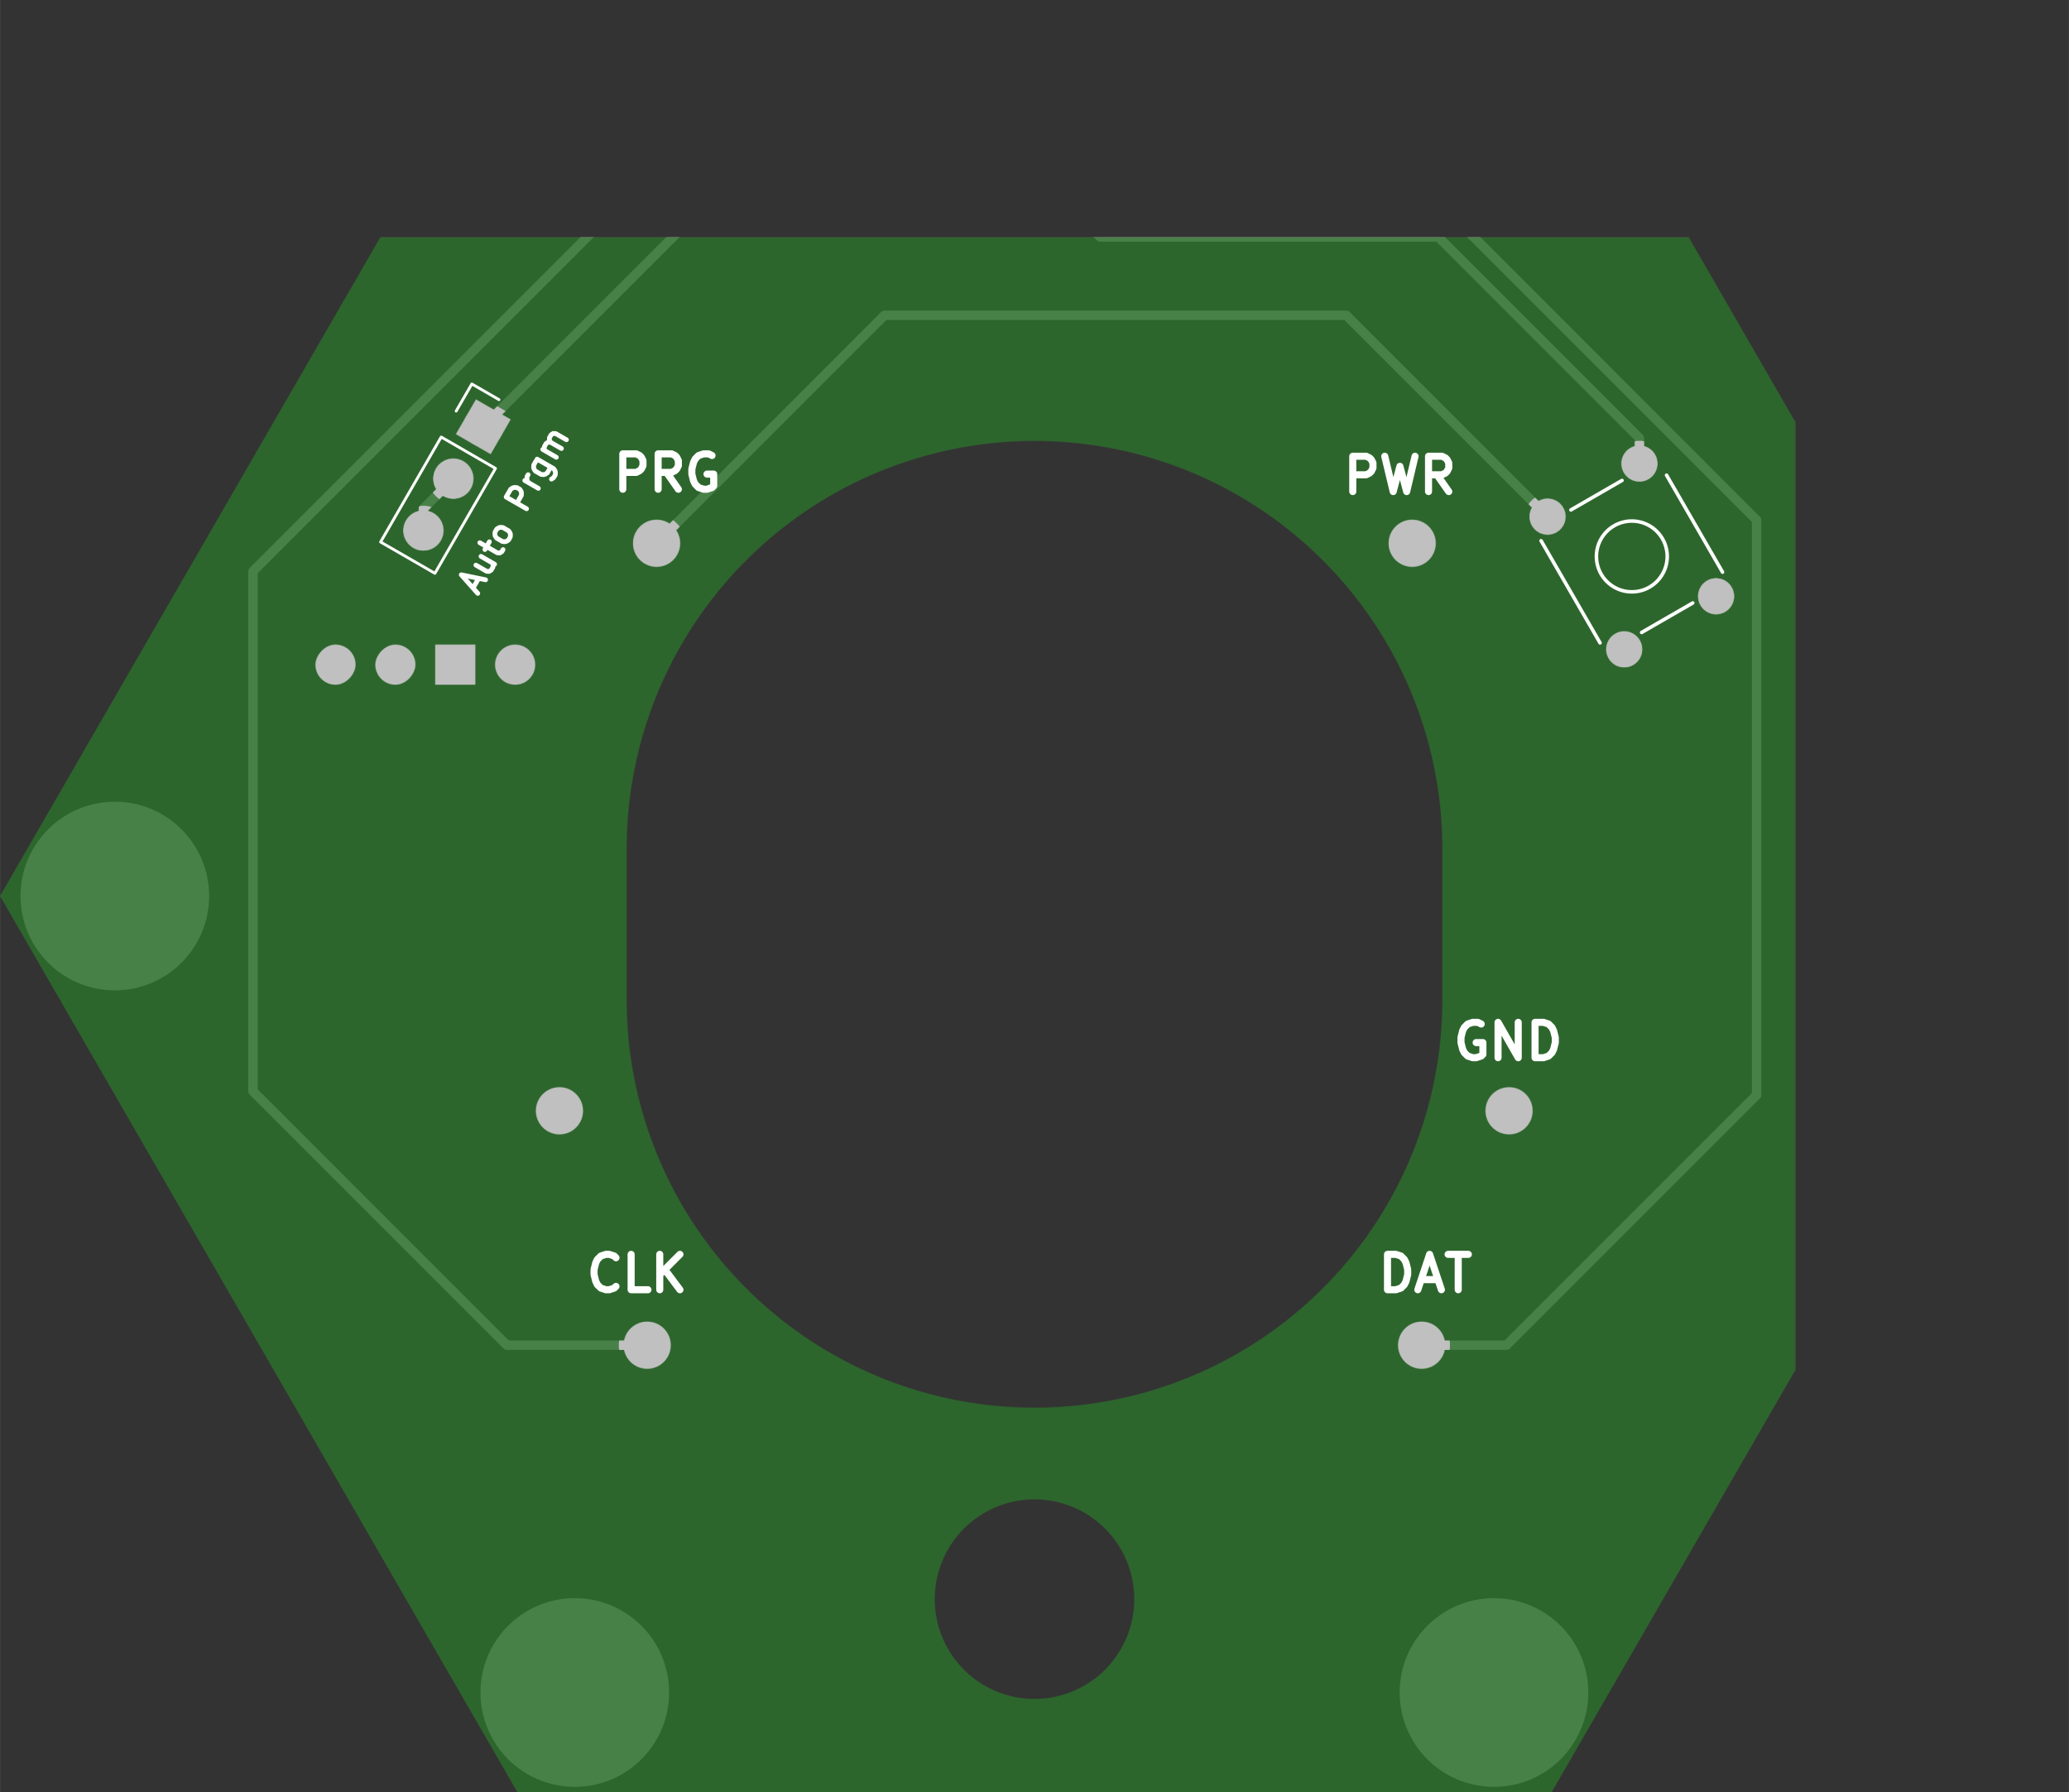 <?xml-stylesheet href="https://s3.amazonaws.com/maker.works.boards/css/blackpcb.css" type="text/css"?><svg xmlns="http://www.w3.org/2000/svg" version="1.1" xmlns:xlink="http://www.w3.org/1999/xlink" stroke-width="0" stroke-linecap="round" stroke-linejoin="round" width="3.455in" height="2.992in" id="pcb_top" viewBox="1.9 2 3455 2992.1">
<rect x="1.9" y="2" width="3455" height="2992.1" fill="#333333" stroke="none"/>
<defs>
	<style>
	.pcb_board-fr4 {color:dimgrey;}
	.pcb_board-cu {color: lightgrey;}
	.pcb_board-cf {color: silver;}
	.pcb_board-sm {color: #1A661A;opacity: 0.75;}
	.pcb_board-ss {color: white;}
	.pcb_board-sp {color: silver;}
	.pcb_board-out {color: #1A661A;}
	</style>
<circle cx="0" cy="0" r="8" id="tool-T10-pad-1000"/><circle cx="0" cy="0" r="10" id="tool-T11-pad-1001"/><circle cx="0" cy="0" r="16.5" id="tool-T12-pad-1002"/><circle cx="0" cy="0" r="19.5" id="tool-T13-pad-1003"/><circle cx="0" cy="0" r="19.5" id="tool-T14-pad-1004"/><circle cx="0" cy="0" r="63" id="tool-T15-pad-1005"/><circle cx="0" cy="0" r="157.5" id="tool-D10-pad-1031"/><circle cx="0" cy="0" r="39.35" id="tool-D11-pad-1032"/><circle cx="0" cy="0" r="33.45" id="tool-D12-pad-1033"/><rect x="-33.45" y="-33.45" width="66.9" height="66.9" id="tool-D13-pad-1034"/><rect x="-33.45" y="-33.45" width="66.9" height="66.9" rx="33.45" ry="33.45" id="tool-D14-pad-1035"/><circle cx="0" cy="0" r="30" id="tool-D15-pad-1036"/><circle cx="0" cy="0" r="15.75" id="tool-D18-pad-1039"/><circle cx="0" cy="0" r="47.25" id="tool-D14-pad-1045"/><circle cx="0" cy="0" r="41.35" id="tool-D15-pad-1046"/><rect x="-41.35" y="-41.35" width="82.7" height="82.7" id="tool-D16-pad-1047"/><rect x="-41.35" y="-41.35" width="82.7" height="82.7" rx="41.35" ry="41.35" id="tool-D17-pad-1048"/><circle cx="0" cy="0" r="37.85" id="tool-D18-pad-1049"/><mask id="gerber-mask_1051" color="#000"><rect x="520.75" y="700.75" width="2384.7" height="2116.6" fill="#fff"/><use x="2360.1" y="2087" xlink:href="#tool-D14-pad-1045"/><use x="2521.9" y="1139.4" xlink:href="#tool-D14-pad-1045"/><use x="2375.9" y="748" xlink:href="#tool-D14-pad-1045"/><use x="1082.6" y="748" xlink:href="#tool-D14-pad-1045"/><use x="936.1" y="1139.4" xlink:href="#tool-D14-pad-1045"/><use x="1098.3" y="2087" xlink:href="#tool-D14-pad-1045"/><use x="862.1" y="1884.3" xlink:href="#tool-D15-pad-1046"/><use x="762.1" y="1884.3" xlink:href="#tool-D16-pad-1047"/><use x="662.1" y="1884.3" xlink:href="#tool-D17-pad-1048"/><use x="562.1" y="1884.3" xlink:href="#tool-D17-pad-1048"/><use x="2714.2" y="1909.9" xlink:href="#tool-D18-pad-1049"/><use x="2586.2" y="2131.5" xlink:href="#tool-D18-pad-1049"/><use x="2867.6" y="1998.5" xlink:href="#tool-D18-pad-1049"/><use x="2739.6" y="2220.1" xlink:href="#tool-D18-pad-1049"/><use x="2714.2" y="1909.9" xlink:href="#tool-D18-pad-1049"/><use x="2586.2" y="2131.5" xlink:href="#tool-D18-pad-1049"/><use x="2867.6" y="1998.5" xlink:href="#tool-D18-pad-1049"/><use x="2739.6" y="2220.1" xlink:href="#tool-D18-pad-1049"/><use x="808.9" y="2281.5" xlink:href="#tool-D15-pad-1046"/><path d="M 752.5 2266.4 L 793.8 2338 L 865.4 2296.6 L 824.1 2225 L 752.5 2266.4 L 752.5 2266.4 Z"/><use x="758.9" y="2194.9" xlink:href="#tool-D15-pad-1046"/><path stroke-width="82.7" fill="none" d="M 758.9 2194.9 L 758.9 2194.9"/><use x="708.9" y="2108.3" xlink:href="#tool-D15-pad-1046"/><path stroke-width="82.7" fill="none" d="M 708.9 2108.3 L 708.9 2108.3"/><use x="1929.4" y="2762.6" xlink:href="#tool-D16-pad-1047"/><use x="1929.4" y="2662.6" xlink:href="#tool-D17-pad-1048"/><use x="1829.4" y="2762.6" xlink:href="#tool-D17-pad-1048"/><use x="1829.4" y="2662.6" xlink:href="#tool-D17-pad-1048"/><use x="1729.4" y="2762.6" xlink:href="#tool-D17-pad-1048"/><use x="1729.4" y="2662.6" xlink:href="#tool-D17-pad-1048"/><use x="1629.4" y="2762.6" xlink:href="#tool-D17-pad-1048"/><use x="1629.4" y="2662.6" xlink:href="#tool-D17-pad-1048"/><use x="1529.4" y="2762.6" xlink:href="#tool-D17-pad-1048"/><use x="1529.4" y="2662.6" xlink:href="#tool-D17-pad-1048"/></mask><g id="pcb_top-cu" fill="currentColor" stroke="currentColor"><use x="193.6" y="1498" xlink:href="#tool-D10-pad-1031"/><use x="961.3" y="2827.6" xlink:href="#tool-D10-pad-1031"/><use x="2496.7" y="2828" xlink:href="#tool-D10-pad-1031"/><use x="3264.8" y="1498.4" xlink:href="#tool-D10-pad-1031"/><use x="2496.7" y="168.1" xlink:href="#tool-D10-pad-1031"/><use x="961.7" y="168.1" xlink:href="#tool-D10-pad-1031"/><use x="2360.1" y="2087" xlink:href="#tool-D11-pad-1032"/><use x="2521.9" y="1139.4" xlink:href="#tool-D11-pad-1032"/><use x="2375.9" y="748" xlink:href="#tool-D11-pad-1032"/><use x="1082.6" y="748" xlink:href="#tool-D11-pad-1032"/><use x="936.1" y="1139.4" xlink:href="#tool-D11-pad-1032"/><use x="1098.3" y="2087" xlink:href="#tool-D11-pad-1032"/><use x="862.1" y="1884.3" xlink:href="#tool-D12-pad-1033"/><use x="762.1" y="1884.3" xlink:href="#tool-D13-pad-1034"/><use x="662.1" y="1884.3" xlink:href="#tool-D14-pad-1035"/><use x="562.1" y="1884.3" xlink:href="#tool-D14-pad-1035"/><use x="2714.2" y="1909.9" xlink:href="#tool-D15-pad-1036"/><use x="2586.2" y="2131.5" xlink:href="#tool-D15-pad-1036"/><use x="2867.6" y="1998.5" xlink:href="#tool-D15-pad-1036"/><use x="2739.6" y="2220.1" xlink:href="#tool-D15-pad-1036"/><use x="2714.2" y="1909.9" xlink:href="#tool-D15-pad-1036"/><use x="2586.2" y="2131.5" xlink:href="#tool-D15-pad-1036"/><use x="2867.6" y="1998.5" xlink:href="#tool-D15-pad-1036"/><use x="2739.6" y="2220.1" xlink:href="#tool-D15-pad-1036"/><use x="808.9" y="2281.5" xlink:href="#tool-D12-pad-1033"/><path d="M 763.2 2269.2 L 796.7 2327.2 L 854.6 2293.7 L 821.2 2235.8 L 763.2 2269.2 L 763.2 2269.2 Z"/><use x="758.9" y="2194.9" xlink:href="#tool-D12-pad-1033"/><path stroke-width="66.9" fill="none" d="M 758.9 2194.9 L 758.9 2194.9"/><use x="708.9" y="2108.3" xlink:href="#tool-D12-pad-1033"/><path stroke-width="66.9" fill="none" d="M 708.9 2108.3 L 708.9 2108.3"/><use x="1929.4" y="2762.6" xlink:href="#tool-D13-pad-1034"/><use x="1929.4" y="2662.6" xlink:href="#tool-D14-pad-1035"/><use x="1829.4" y="2762.6" xlink:href="#tool-D14-pad-1035"/><use x="1829.4" y="2662.6" xlink:href="#tool-D14-pad-1035"/><use x="1729.4" y="2762.6" xlink:href="#tool-D14-pad-1035"/><use x="1729.4" y="2662.6" xlink:href="#tool-D14-pad-1035"/><use x="1629.4" y="2762.6" xlink:href="#tool-D14-pad-1035"/><use x="1629.4" y="2662.6" xlink:href="#tool-D14-pad-1035"/><use x="1529.4" y="2762.6" xlink:href="#tool-D14-pad-1035"/><use x="1529.4" y="2662.6" xlink:href="#tool-D14-pad-1035"/><use x="1531.4" y="2870.1" xlink:href="#tool-D18-pad-1039"/><path stroke-width="15.7" fill="none" d="M 808.9 2281.5 L 1236.3 2708.9 M 1236.3 2708.9 L 1242 2714.6 M 1874.8 2713.4 L 1240.8 2713.4 M 1240.8 2713.4 L 1236.3 2708.9 M 1878.6 2713.4 L 1929.4 2662.6 M 1874.8 2713.4 L 1878.6 2713.4 M 1782.1 2662.6 L 1729.4 2662.6 M 1829.4 2662.6 L 1782.1 2662.6 M 1682.1 2662.6 L 1529.4 2662.6 M 1729.4 2662.6 L 1682.1 2662.6 M 1838.9 2598.4 L 1829.4 2607.9 M 2739.6 2220.1 L 2739.6 2262.5 M 2403.7 2598.4 L 1838.9 2598.4 M 1829.4 2615.3 L 1829.4 2662.6 M 1829.4 2607.9 L 1829.4 2615.3 M 2739.6 2262.5 L 2403.7 2598.4 M 1574.7 2913.4 L 1531.4 2870.1 M 1821.9 2913.4 L 1574.7 2913.4 M 1929.4 2805.9 L 1821.9 2913.4 M 1929.4 2762.6 L 1929.4 2805.9 M 2298.5 2762.6 L 1929.4 2762.6 M 2935.3 2125.7 L 2298.5 2762.6 M 2517.6 748 L 2935.3 1165.7 M 2935.3 1165.7 L 2935.3 2125.7 M 2375.9 748 L 2517.6 748 M 1595.9 2796.1 L 1629.4 2762.6 M 1210.9 2826.8 L 1565.2 2826.8 M 1565.2 2826.8 L 1595.9 2796.1 M 424.3 2040.2 L 1210.9 2826.8 M 424.3 1172 L 424.3 2040.2 M 848.3 748 L 424.3 1172 M 1082.6 748 L 848.3 748 M 1137.7 2126.4 L 1098.3 2087 M 1479 2467.7 L 1137.7 2126.4 M 2250 2467.7 L 1479 2467.7 M 2586.2 2131.5 L 2250 2467.7 M 708.9 2144.9 L 758.9 2194.9 M 708.9 2108.3 L 708.9 2144.9"/></g><mask id="pcb_top_mech-mask" fill="#fff" stroke="#fff" fill-rule="evenodd"><path stroke-width="0" d="M 865.7 2 L 1.9 1498 L 865.7 2994.1 L 2593.2 2994.1 L 3456.9 1498 L 2593.2 2 Z M 1896 324 A 166.6 166.6 0 0 0 1562.8 324 A 166.6 166.6 0 0 0 1896 324 M 1048.3 1576.8 L 1048.3 1324.8 A 681.1 681.1 0 1 1 2410.5 1324.8 L 2410.5 1576.8 A 681.1 681.1 0 1 1 1048.3 1576.8"/><g id="pcb_top-drl" fill="#000" stroke="#000"><use x="1531.4" y="2870.1" xlink:href="#tool-T10-pad-1000"/><use x="2375.9" y="748" xlink:href="#tool-T11-pad-1001"/><use x="2521.9" y="1139.4" xlink:href="#tool-T11-pad-1001"/><use x="1098.3" y="2087" xlink:href="#tool-T11-pad-1001"/><use x="2360.1" y="2087" xlink:href="#tool-T11-pad-1001"/><use x="936.1" y="1139.4" xlink:href="#tool-T11-pad-1001"/><use x="1082.6" y="748" xlink:href="#tool-T11-pad-1001"/><use x="562.1" y="1884.3" xlink:href="#tool-T12-pad-1002"/><use x="662.1" y="1884.3" xlink:href="#tool-T12-pad-1002"/><use x="762.1" y="1884.3" xlink:href="#tool-T12-pad-1002"/><use x="862.1" y="1884.3" xlink:href="#tool-T12-pad-1002"/><use x="2586.2" y="2131.5" xlink:href="#tool-T13-pad-1003"/><use x="2714.2" y="1909.9" xlink:href="#tool-T13-pad-1003"/><use x="2739.6" y="2220.1" xlink:href="#tool-T13-pad-1003"/><use x="2867.6" y="1998.5" xlink:href="#tool-T13-pad-1003"/><use x="2586.2" y="2131.5" xlink:href="#tool-T13-pad-1003"/><use x="2714.2" y="1909.9" xlink:href="#tool-T13-pad-1003"/><use x="2739.6" y="2220.1" xlink:href="#tool-T13-pad-1003"/><use x="2867.6" y="1998.5" xlink:href="#tool-T13-pad-1003"/><use x="1529.4" y="2762.6" xlink:href="#tool-T14-pad-1004"/><use x="1529.4" y="2662.6" xlink:href="#tool-T14-pad-1004"/><use x="1629.4" y="2762.6" xlink:href="#tool-T14-pad-1004"/><use x="1629.4" y="2662.6" xlink:href="#tool-T14-pad-1004"/><use x="1729.4" y="2762.6" xlink:href="#tool-T14-pad-1004"/><use x="1729.4" y="2662.6" xlink:href="#tool-T14-pad-1004"/><use x="1829.4" y="2762.6" xlink:href="#tool-T14-pad-1004"/><use x="1829.4" y="2662.6" xlink:href="#tool-T14-pad-1004"/><use x="1929.4" y="2762.6" xlink:href="#tool-T14-pad-1004"/><use x="1929.4" y="2662.6" xlink:href="#tool-T14-pad-1004"/><use x="708.9" y="2108.3" xlink:href="#tool-T14-pad-1004"/><use x="758.9" y="2194.9" xlink:href="#tool-T14-pad-1004"/><use x="808.9" y="2281.5" xlink:href="#tool-T14-pad-1004"/><use x="2496.7" y="168.1" xlink:href="#tool-T15-pad-1005"/><use x="3264.8" y="1498.4" xlink:href="#tool-T15-pad-1005"/><use x="2496.7" y="2828" xlink:href="#tool-T15-pad-1005"/><use x="961.3" y="2827.6" xlink:href="#tool-T15-pad-1005"/><use x="193.6" y="1498" xlink:href="#tool-T15-pad-1005"/><use x="961.7" y="168.1" xlink:href="#tool-T15-pad-1005"/></g></mask></defs><g mask="url(#pcb_top_mech-mask)" transform="translate(0,2996.1) scale(1,-1)"><rect x="1.9" y="2" width="3455" height="2992.1" fill="currentColor" class="pcb_board-fr4"/><use class="pcb_board-cu" xlink:href="#pcb_top-cu"/><g><defs><g id="pcb_top-sm" fill="currentColor" stroke="currentColor"><path d="M 2389.6 793.5 L 2398.2 789.9 L 2406 784.7 L 2412.6 778.1 L 2417.7 770.4 L 2421.3 761.8 L 2423.1 752.7 L 2423.1 743.4 L 2421.3 734.3 L 2417.7 725.7 L 2412.6 717.9 L 2406 711.3 L 2398.2 706.2 L 2389.6 702.6 L 2380.5 700.8 L 2371.2 700.8 L 2362.1 702.6 L 2353.5 706.2 L 2345.7 711.3 L 2339.2 717.9 L 2334 725.7 L 2330.4 734.3 L 2328.6 743.4 L 2328.6 752.7 L 2330.4 761.8 L 2334 770.4 L 2339.2 778.1 L 2345.7 784.7 L 2353.5 789.9 L 2362.1 793.5 L 2371.2 795.3 L 2380.5 795.3 L 2389.6 793.5 L 2389.6 793.5 Z"/><path d="M 1096.3 793.5 L 1104.9 789.9 L 1112.7 784.7 L 1119.2 778.1 L 1124.4 770.4 L 1128 761.8 L 1129.8 752.7 L 1129.8 743.4 L 1128 734.3 L 1124.4 725.7 L 1119.2 717.9 L 1112.7 711.3 L 1104.9 706.2 L 1096.3 702.6 L 1087.2 700.8 L 1077.9 700.8 L 1068.8 702.6 L 1060.2 706.2 L 1052.4 711.3 L 1045.9 717.9 L 1040.7 725.7 L 1037.1 734.3 L 1035.3 743.4 L 1035.3 752.7 L 1037.1 761.8 L 1040.7 770.4 L 1045.9 778.1 L 1052.4 784.7 L 1060.2 789.9 L 1068.8 793.5 L 1077.9 795.3 L 1087.2 795.3 L 1096.3 793.5 L 1096.3 793.5 Z"/><path d="M 949.9 1184.8 L 958.5 1181.2 L 966.2 1176.1 L 972.8 1169.5 L 978 1161.7 L 981.5 1153.2 L 983.3 1144 L 983.3 1134.7 L 981.5 1125.6 L 978 1117 L 972.8 1109.3 L 966.2 1102.7 L 958.5 1097.5 L 949.9 1093.9 L 940.7 1092.1 L 931.4 1092.1 L 922.3 1093.9 L 913.7 1097.5 L 906 1102.7 L 899.4 1109.3 L 894.2 1117 L 890.7 1125.6 L 888.9 1134.7 L 888.9 1144 L 890.7 1153.2 L 894.2 1161.7 L 899.4 1169.5 L 906 1176.1 L 913.7 1181.2 L 922.3 1184.8 L 931.4 1186.6 L 940.7 1186.6 L 949.9 1184.8 L 949.9 1184.8 Z"/><path d="M 2535.7 1184.8 L 2544.3 1181.2 L 2552 1176.1 L 2558.6 1169.5 L 2563.8 1161.7 L 2567.3 1153.2 L 2569.2 1144 L 2569.2 1134.7 L 2567.3 1125.6 L 2563.8 1117 L 2558.6 1109.3 L 2552 1102.7 L 2544.3 1097.5 L 2535.7 1093.9 L 2526.6 1092.1 L 2517.3 1092.1 L 2508.1 1093.9 L 2499.5 1097.5 L 2491.8 1102.7 L 2485.2 1109.3 L 2480.1 1117 L 2476.5 1125.6 L 2474.7 1134.7 L 2474.7 1144 L 2476.5 1153.2 L 2480.1 1161.7 L 2485.2 1169.5 L 2491.8 1176.1 L 2499.5 1181.2 L 2508.1 1184.8 L 2517.3 1186.6 L 2526.6 1186.6 L 2535.7 1184.8 L 2535.7 1184.8 Z"/><path d="M 867 1925.4 L 874.1 1924 L 881.7 1920.9 L 888.4 1916.4 L 894.2 1910.6 L 898.7 1903.8 L 901.8 1896.3 L 903.4 1888.3 L 903.4 1880.2 L 901.8 1872.2 L 898.7 1864.7 L 894.2 1857.9 L 888.4 1852.1 L 881.7 1847.6 L 874.1 1844.5 L 867 1843.1 L 866.2 1842.9 L 858 1842.9 L 857.1 1843.1 L 850 1844.5 L 842.5 1847.6 L 835.7 1852.1 L 830 1857.9 L 825.4 1864.7 L 822.3 1872.2 L 820.7 1880.2 L 820.7 1888.3 L 822.3 1896.3 L 825.4 1903.8 L 830 1910.6 L 835.7 1916.4 L 842.5 1920.9 L 850 1924 L 857.1 1925.4 L 858 1925.6 L 866.2 1925.6 L 867 1925.4 L 867 1925.4 Z"/><path d="M 567.1 1925.3 L 570.2 1925 L 575.4 1923.4 L 578 1922.6 L 585.2 1918.8 L 591.5 1913.6 L 596.6 1907.3 L 600.5 1900.1 L 600.5 1900.1 L 602.8 1892.4 L 603.6 1884.3 L 602.8 1876.1 L 601.6 1872 L 600.5 1868.4 L 596.6 1861.2 L 591.5 1854.9 L 585.2 1849.7 L 578 1845.9 L 575.4 1845.1 L 570.2 1843.5 L 567.1 1843.2 L 564.1 1842.9 L 560 1842.9 L 557 1843.2 L 554 1843.5 L 548.8 1845.1 L 546.2 1845.9 L 539 1849.7 L 532.7 1854.9 L 527.5 1861.2 L 523.7 1868.4 L 522.6 1872 L 521.3 1876.1 L 520.5 1884.3 L 521.3 1892.4 L 523.7 1900.1 L 523.7 1900.1 L 527.5 1907.3 L 532.7 1913.6 L 539 1918.8 L 546.2 1922.6 L 548.8 1923.4 L 554 1925 L 557 1925.3 L 560 1925.6 L 564.1 1925.6 L 567.1 1925.3 L 567.1 1925.3 Z"/><path d="M 667.1 1925.3 L 670.2 1925 L 675.4 1923.4 L 678 1922.6 L 685.2 1918.8 L 691.5 1913.6 L 696.6 1907.3 L 700.5 1900.1 L 700.5 1900.1 L 702.8 1892.4 L 703.6 1884.3 L 702.8 1876.1 L 701.6 1872 L 700.5 1868.4 L 696.6 1861.2 L 691.5 1854.9 L 685.2 1849.7 L 678 1845.9 L 675.4 1845.1 L 670.2 1843.5 L 667.1 1843.2 L 664.1 1842.9 L 660 1842.9 L 657 1843.2 L 654 1843.5 L 648.8 1845.1 L 646.2 1845.9 L 639 1849.7 L 632.7 1854.9 L 627.5 1861.2 L 623.7 1868.4 L 622.6 1872 L 621.3 1876.1 L 620.5 1884.3 L 621.3 1892.4 L 623.7 1900.1 L 623.7 1900.1 L 627.5 1907.3 L 632.7 1913.6 L 639 1918.8 L 646.2 1922.6 L 648.8 1923.4 L 654 1925 L 657 1925.3 L 660 1925.6 L 664.1 1925.6 L 667.1 1925.3 L 667.1 1925.3 Z"/><path d="M 803.4 1842.9 L 720.7 1842.9 L 720.7 1925.6 L 803.4 1925.6 L 803.4 1842.9 L 803.4 1842.9 Z"/><path d="M 2725.2 1946.3 L 2725.2 1946.3 L 2725.2 1946.3 L 2732.1 1943.4 L 2732.1 1943.4 L 2738.3 1939.3 L 2743.6 1934 L 2743.6 1934 L 2747.7 1927.8 L 2749.3 1924 L 2750.6 1920.9 L 2752 1913.6 L 2752 1906.1 L 2750.6 1898.8 L 2750.6 1898.8 L 2747.7 1891.9 L 2747.7 1891.9 L 2743.6 1885.7 L 2738.3 1880.5 L 2737.9 1880.2 L 2732.1 1876.3 L 2726.8 1874.1 L 2725.2 1873.5 L 2717.9 1872 L 2710.4 1872 L 2703.1 1873.5 L 2701.6 1874.1 L 2696.2 1876.3 L 2690.4 1880.2 L 2690 1880.5 L 2684.7 1885.7 L 2680.6 1891.9 L 2680.6 1891.9 L 2677.7 1898.8 L 2677.7 1898.8 L 2676.3 1906.1 L 2676.3 1913.6 L 2677.7 1920.9 L 2679 1924 L 2680.6 1927.8 L 2684.7 1934 L 2684.7 1934 L 2690 1939.3 L 2696.2 1943.4 L 2696.2 1943.4 L 2703.1 1946.3 L 2703.1 1946.3 L 2703.1 1946.3 L 2710.4 1947.8 L 2717.9 1947.8 L 2725.2 1946.3 L 2725.2 1946.3 Z"/><path d="M 2878.6 2034.9 L 2878.6 2034.9 L 2878.6 2034.9 L 2885.5 2032 L 2885.5 2032 L 2891.7 2027.9 L 2897 2022.6 L 2897 2022.6 L 2901.2 2016.4 L 2903.4 2011.1 L 2904 2009.5 L 2905.5 2002.2 L 2905.5 1994.7 L 2904 1987.4 L 2904 1987.4 L 2901.2 1980.5 L 2901.2 1980.5 L 2897 1974.3 L 2891.7 1969 L 2888.6 1967 L 2885.5 1964.9 L 2880.2 1962.7 L 2878.6 1962 L 2871.3 1960.6 L 2863.9 1960.6 L 2856.5 1962 L 2855 1962.7 L 2849.7 1964.9 L 2846.6 1967 L 2843.4 1969 L 2838.2 1974.3 L 2834 1980.5 L 2834 1980.5 L 2831.2 1987.4 L 2831.2 1987.4 L 2829.7 1994.7 L 2829.7 2002.2 L 2831.2 2009.5 L 2831.8 2011.1 L 2834 2016.4 L 2838.2 2022.6 L 2838.2 2022.6 L 2843.4 2027.9 L 2849.7 2032 L 2849.7 2032 L 2856.5 2034.9 L 2856.5 2034.9 L 2856.5 2034.9 L 2863.9 2036.3 L 2871.3 2036.3 L 2878.6 2034.9 L 2878.6 2034.9 Z"/><path d="M 2373.9 2132.4 L 2382.5 2128.9 L 2390.2 2123.7 L 2396.8 2117.1 L 2402 2109.4 L 2405.5 2100.8 L 2407.4 2091.7 L 2407.4 2082.4 L 2405.5 2073.2 L 2402 2064.6 L 2396.8 2056.9 L 2390.2 2050.3 L 2382.5 2045.1 L 2373.9 2041.6 L 2364.8 2039.8 L 2355.5 2039.8 L 2346.3 2041.6 L 2337.7 2045.1 L 2330 2050.3 L 2323.4 2056.9 L 2318.2 2064.6 L 2314.7 2073.2 L 2312.9 2082.4 L 2312.9 2091.7 L 2314.7 2100.8 L 2318.2 2109.4 L 2323.4 2117.1 L 2330 2123.7 L 2337.7 2128.9 L 2346.3 2132.4 L 2355.5 2134.3 L 2364.8 2134.3 L 2373.9 2132.4 L 2373.9 2132.4 Z"/><path d="M 1112.1 2132.4 L 1120.7 2128.9 L 1128.4 2123.7 L 1135 2117.1 L 1140.2 2109.4 L 1143.7 2100.8 L 1145.5 2091.7 L 1145.5 2082.4 L 1143.7 2073.2 L 1140.2 2064.6 L 1135 2056.9 L 1128.4 2050.3 L 1120.7 2045.1 L 1112.1 2041.6 L 1103 2039.8 L 1093.6 2039.8 L 1084.5 2041.6 L 1075.9 2045.1 L 1068.2 2050.3 L 1061.6 2056.9 L 1056.4 2064.6 L 1052.9 2073.2 L 1051.1 2082.4 L 1051.1 2091.7 L 1052.9 2100.8 L 1056.4 2109.4 L 1061.6 2117.1 L 1068.2 2123.7 L 1075.9 2128.9 L 1084.5 2132.4 L 1093.6 2134.3 L 1103 2134.3 L 1112.1 2132.4 L 1112.1 2132.4 Z"/><path d="M 714 2149.3 L 717 2149 L 722.2 2147.5 L 724.8 2146.7 L 732 2142.8 L 738.3 2137.7 L 743.5 2131.4 L 747.3 2124.2 L 747.3 2124.2 L 749.7 2116.4 L 750.5 2108.3 L 749.7 2100.2 L 748.1 2095.1 L 747.3 2092.4 L 743.5 2085.2 L 738.3 2078.9 L 732 2073.8 L 724.8 2069.9 L 722.2 2069.1 L 717 2067.6 L 714 2067.3 L 711 2067 L 706.9 2067 L 703.9 2067.3 L 700.8 2067.6 L 695.6 2069.1 L 693 2069.9 L 685.9 2073.8 L 679.6 2078.9 L 674.4 2085.2 L 670.6 2092.4 L 669.7 2095.1 L 668.2 2100.2 L 667.4 2108.3 L 668.2 2116.4 L 670.6 2124.2 L 670.6 2124.2 L 674.4 2131.4 L 679.6 2137.7 L 685.9 2142.8 L 693 2146.7 L 695.6 2147.5 L 700.8 2149 L 703.9 2149.3 L 706.9 2149.6 L 711 2149.6 L 714 2149.3 L 714 2149.3 Z"/><path d="M 2597.3 2167.9 L 2597.3 2167.9 L 2597.3 2167.9 L 2604.1 2165.1 L 2604.1 2165.1 L 2610.4 2160.9 L 2615.6 2155.6 L 2617.7 2152.5 L 2619.8 2149.4 L 2619.9 2149 L 2622.6 2142.5 L 2624.1 2135.2 L 2624.1 2127.8 L 2622.6 2120.4 L 2622.6 2120.4 L 2619.8 2113.6 L 2619.8 2113.6 L 2615.6 2107.4 L 2610.4 2102.1 L 2608.4 2100.8 L 2604.1 2097.9 L 2598.8 2095.7 L 2597.3 2095.1 L 2589.9 2093.6 L 2582.5 2093.6 L 2575.2 2095.1 L 2573.6 2095.7 L 2568.3 2097.9 L 2564 2100.8 L 2562.1 2102.1 L 2556.8 2107.4 L 2552.6 2113.6 L 2552.6 2113.6 L 2549.8 2120.4 L 2549.8 2120.4 L 2548.3 2127.8 L 2548.3 2135.2 L 2549.8 2142.5 L 2552.5 2149 L 2552.6 2149.4 L 2554.7 2152.5 L 2556.8 2155.6 L 2562.1 2160.9 L 2568.3 2165.1 L 2568.3 2165.1 L 2575.2 2167.9 L 2575.2 2167.9 L 2575.2 2167.9 L 2582.5 2169.4 L 2589.9 2169.4 L 2597.3 2167.9 L 2597.3 2167.9 Z"/><path d="M 764 2235.9 L 767 2235.6 L 772.2 2234.1 L 774.8 2233.3 L 782 2229.4 L 788.3 2224.3 L 793.5 2218 L 797.3 2210.8 L 797.8 2209 L 799.7 2203 L 800.5 2194.9 L 799.7 2186.8 L 798.7 2183.7 L 797.3 2179 L 793.5 2171.8 L 788.3 2165.5 L 782 2160.4 L 774.8 2156.5 L 772.2 2155.7 L 767 2154.2 L 764 2153.9 L 761 2153.6 L 756.9 2153.6 L 753.9 2153.9 L 750.8 2154.2 L 745.6 2155.7 L 743 2156.5 L 735.9 2160.4 L 729.6 2165.5 L 724.4 2171.8 L 720.6 2179 L 719.1 2183.7 L 718.2 2186.8 L 717.4 2194.9 L 718.2 2203 L 720 2209 L 720.6 2210.8 L 724.4 2218 L 729.6 2224.3 L 735.9 2229.4 L 743 2233.3 L 745.6 2234.1 L 750.8 2235.6 L 753.9 2235.9 L 756.9 2236.2 L 761 2236.2 L 764 2235.9 L 764 2235.9 Z"/><path d="M 2750.7 2256.5 L 2750.7 2256.5 L 2750.7 2256.5 L 2757.6 2253.6 L 2757.6 2253.6 L 2763.8 2249.5 L 2769.1 2244.2 L 2769.1 2244.2 L 2773.2 2238 L 2773.9 2236.2 L 2776.1 2231.1 L 2777.5 2223.8 L 2777.5 2216.3 L 2776.1 2209 L 2776.1 2209 L 2773.2 2202.1 L 2773.2 2202.1 L 2769.1 2195.9 L 2763.8 2190.7 L 2760.7 2188.6 L 2757.6 2186.5 L 2752.2 2184.3 L 2750.7 2183.7 L 2743.4 2182.2 L 2735.9 2182.2 L 2728.6 2183.7 L 2727 2184.3 L 2721.7 2186.5 L 2718.6 2188.6 L 2715.5 2190.7 L 2710.2 2195.9 L 2706.1 2202.1 L 2706.1 2202.1 L 2703.2 2209 L 2703.2 2209 L 2701.8 2216.3 L 2701.8 2223.8 L 2703.2 2231.1 L 2705.3 2236.2 L 2706.1 2238 L 2710.2 2244.2 L 2710.2 2244.2 L 2715.5 2249.5 L 2721.7 2253.6 L 2721.7 2253.6 L 2728.6 2256.5 L 2728.6 2256.5 L 2728.6 2256.5 L 2735.9 2258 L 2743.4 2258 L 2750.7 2256.5 L 2750.7 2256.5 Z"/><path d="M 865.4 2296.6 L 824.1 2225 L 752.5 2266.4 L 793.8 2338 L 865.4 2296.6 L 865.4 2296.6 Z"/><path d="M 1734.5 2703.6 L 1737.5 2703.3 L 1742.7 2701.8 L 1745.3 2701 L 1752.5 2697.1 L 1758.8 2692 L 1763.9 2685.7 L 1767.8 2678.5 L 1767.8 2678.5 L 1770.1 2670.7 L 1770.9 2662.6 L 1770.1 2654.5 L 1768.6 2649.3 L 1767.8 2646.7 L 1763.9 2639.5 L 1758.8 2633.2 L 1752.5 2628.1 L 1745.3 2624.2 L 1742.7 2623.4 L 1737.5 2621.9 L 1734.5 2621.6 L 1731.4 2621.3 L 1727.4 2621.3 L 1724.3 2621.6 L 1721.3 2621.9 L 1716.1 2623.4 L 1713.5 2624.2 L 1706.3 2628.1 L 1700 2633.2 L 1694.9 2639.5 L 1691 2646.7 L 1690.2 2649.3 L 1688.7 2654.5 L 1687.9 2662.6 L 1688.7 2670.7 L 1691 2678.5 L 1691 2678.5 L 1694.9 2685.7 L 1700 2692 L 1706.3 2697.1 L 1713.5 2701 L 1716.1 2701.8 L 1721.3 2703.3 L 1724.3 2703.6 L 1727.4 2703.9 L 1731.4 2703.9 L 1734.5 2703.6 L 1734.5 2703.6 Z"/><path d="M 1634.5 2703.6 L 1637.5 2703.3 L 1642.7 2701.8 L 1645.3 2701 L 1652.5 2697.1 L 1658.8 2692 L 1663.9 2685.7 L 1667.8 2678.5 L 1667.8 2678.5 L 1670.1 2670.7 L 1670.9 2662.6 L 1670.1 2654.5 L 1668.6 2649.3 L 1667.8 2646.7 L 1663.9 2639.5 L 1658.8 2633.2 L 1652.5 2628.1 L 1645.3 2624.2 L 1642.7 2623.4 L 1637.5 2621.9 L 1634.5 2621.6 L 1631.4 2621.3 L 1627.4 2621.3 L 1624.3 2621.6 L 1621.3 2621.9 L 1616.1 2623.4 L 1613.5 2624.2 L 1606.3 2628.1 L 1600 2633.2 L 1594.9 2639.5 L 1591 2646.7 L 1590.2 2649.3 L 1588.7 2654.5 L 1587.9 2662.6 L 1588.7 2670.7 L 1591 2678.5 L 1591 2678.5 L 1594.9 2685.7 L 1600 2692 L 1606.3 2697.1 L 1613.5 2701 L 1616.1 2701.8 L 1621.3 2703.3 L 1624.3 2703.6 L 1627.4 2703.9 L 1631.4 2703.9 L 1634.5 2703.6 L 1634.5 2703.6 Z"/><path d="M 1934.5 2703.6 L 1937.5 2703.3 L 1942.7 2701.8 L 1945.3 2701 L 1952.5 2697.1 L 1958.8 2692 L 1963.9 2685.7 L 1967.8 2678.5 L 1967.8 2678.5 L 1970.1 2670.7 L 1970.9 2662.6 L 1970.1 2654.5 L 1968.6 2649.3 L 1967.8 2646.7 L 1963.9 2639.5 L 1958.8 2633.2 L 1952.5 2628.1 L 1945.3 2624.2 L 1942.7 2623.4 L 1937.5 2621.9 L 1934.5 2621.6 L 1931.4 2621.3 L 1927.4 2621.3 L 1924.3 2621.6 L 1921.3 2621.9 L 1916.1 2623.4 L 1913.5 2624.2 L 1906.3 2628.1 L 1900 2633.2 L 1894.9 2639.5 L 1891 2646.7 L 1890.2 2649.3 L 1888.7 2654.5 L 1887.9 2662.6 L 1888.7 2670.7 L 1891 2678.5 L 1891 2678.5 L 1894.9 2685.7 L 1900 2692 L 1906.3 2697.1 L 1913.5 2701 L 1916.1 2701.8 L 1921.3 2703.3 L 1924.3 2703.6 L 1927.4 2703.9 L 1931.4 2703.9 L 1934.5 2703.6 L 1934.5 2703.6 Z"/><path d="M 1834.5 2703.6 L 1837.5 2703.3 L 1842.7 2701.8 L 1845.3 2701 L 1852.5 2697.1 L 1858.8 2692 L 1863.9 2685.7 L 1867.8 2678.5 L 1867.8 2678.5 L 1870.1 2670.7 L 1870.9 2662.6 L 1870.1 2654.5 L 1868.6 2649.3 L 1867.8 2646.7 L 1863.9 2639.5 L 1858.8 2633.2 L 1852.5 2628.1 L 1845.3 2624.2 L 1842.7 2623.4 L 1837.5 2621.9 L 1834.5 2621.6 L 1831.4 2621.3 L 1827.4 2621.3 L 1824.3 2621.6 L 1821.3 2621.9 L 1816.1 2623.4 L 1813.5 2624.2 L 1806.3 2628.1 L 1800 2633.2 L 1794.9 2639.5 L 1791 2646.7 L 1790.2 2649.3 L 1788.7 2654.5 L 1787.9 2662.6 L 1788.7 2670.7 L 1791 2678.5 L 1791 2678.5 L 1794.9 2685.7 L 1800 2692 L 1806.3 2697.1 L 1813.5 2701 L 1816.1 2701.8 L 1821.3 2703.3 L 1824.3 2703.6 L 1827.4 2703.9 L 1831.4 2703.9 L 1834.5 2703.6 L 1834.5 2703.6 Z"/><path d="M 1534.5 2703.6 L 1537.5 2703.3 L 1542.7 2701.8 L 1545.3 2701 L 1552.5 2697.1 L 1558.8 2692 L 1563.9 2685.7 L 1567.8 2678.5 L 1567.8 2678.5 L 1570.1 2670.7 L 1570.9 2662.6 L 1570.1 2654.5 L 1568.6 2649.3 L 1567.8 2646.7 L 1563.9 2639.5 L 1558.8 2633.2 L 1552.5 2628.1 L 1545.3 2624.2 L 1542.7 2623.4 L 1537.5 2621.9 L 1534.5 2621.6 L 1531.4 2621.3 L 1527.4 2621.3 L 1524.3 2621.6 L 1521.3 2621.9 L 1516.1 2623.4 L 1513.5 2624.2 L 1506.3 2628.1 L 1500 2633.2 L 1494.9 2639.5 L 1491 2646.7 L 1490.2 2649.3 L 1488.7 2654.5 L 1487.9 2662.6 L 1488.7 2670.7 L 1491 2678.5 L 1491 2678.5 L 1494.9 2685.7 L 1500 2692 L 1506.3 2697.1 L 1513.5 2701 L 1516.1 2701.8 L 1521.3 2703.3 L 1524.3 2703.6 L 1527.4 2703.9 L 1531.4 2703.9 L 1534.5 2703.6 L 1534.5 2703.6 Z"/><path d="M 1534.5 2803.6 L 1537.5 2803.3 L 1542.7 2801.8 L 1545.3 2801 L 1552.5 2797.1 L 1558.8 2792 L 1563.9 2785.7 L 1567.8 2778.5 L 1567.8 2778.5 L 1570.1 2770.7 L 1570.9 2762.6 L 1570.1 2754.5 L 1568.6 2749.3 L 1567.8 2746.7 L 1563.9 2739.5 L 1558.8 2733.2 L 1552.5 2728.1 L 1545.3 2724.2 L 1542.7 2723.4 L 1537.5 2721.9 L 1534.5 2721.6 L 1531.4 2721.3 L 1527.4 2721.3 L 1524.3 2721.6 L 1521.3 2721.9 L 1516.1 2723.4 L 1513.5 2724.2 L 1506.3 2728.1 L 1500 2733.2 L 1494.9 2739.5 L 1491 2746.7 L 1490.2 2749.3 L 1488.7 2754.5 L 1487.9 2762.6 L 1488.7 2770.7 L 1491 2778.5 L 1491 2778.5 L 1494.9 2785.7 L 1500 2792 L 1506.3 2797.1 L 1513.5 2801 L 1516.1 2801.8 L 1521.3 2803.3 L 1524.3 2803.6 L 1527.4 2803.9 L 1531.4 2803.9 L 1534.5 2803.6 L 1534.5 2803.6 Z"/><path d="M 1634.5 2803.6 L 1637.5 2803.3 L 1642.7 2801.8 L 1645.3 2801 L 1652.5 2797.1 L 1658.8 2792 L 1663.9 2785.7 L 1667.8 2778.5 L 1667.8 2778.5 L 1670.1 2770.7 L 1670.9 2762.6 L 1670.1 2754.5 L 1668.6 2749.3 L 1667.8 2746.7 L 1663.9 2739.5 L 1658.8 2733.2 L 1652.5 2728.1 L 1645.3 2724.2 L 1642.7 2723.4 L 1637.5 2721.9 L 1634.5 2721.6 L 1631.4 2721.3 L 1627.4 2721.3 L 1624.3 2721.6 L 1621.3 2721.9 L 1616.1 2723.4 L 1613.5 2724.2 L 1606.3 2728.1 L 1600 2733.2 L 1594.9 2739.5 L 1591 2746.7 L 1590.2 2749.3 L 1588.7 2754.5 L 1587.9 2762.6 L 1588.7 2770.7 L 1591 2778.5 L 1591 2778.5 L 1594.9 2785.7 L 1600 2792 L 1606.3 2797.1 L 1613.5 2801 L 1616.1 2801.8 L 1621.3 2803.3 L 1624.3 2803.6 L 1627.4 2803.9 L 1631.4 2803.9 L 1634.5 2803.6 L 1634.5 2803.6 Z"/><path d="M 1734.5 2803.6 L 1737.5 2803.3 L 1742.7 2801.8 L 1745.3 2801 L 1752.5 2797.1 L 1758.8 2792 L 1763.9 2785.7 L 1767.8 2778.5 L 1767.8 2778.5 L 1770.1 2770.7 L 1770.9 2762.6 L 1770.1 2754.5 L 1768.6 2749.3 L 1767.8 2746.7 L 1763.9 2739.5 L 1758.8 2733.2 L 1752.5 2728.1 L 1745.3 2724.2 L 1742.7 2723.4 L 1737.5 2721.9 L 1734.5 2721.6 L 1731.4 2721.3 L 1727.4 2721.3 L 1724.3 2721.6 L 1721.3 2721.9 L 1716.1 2723.4 L 1713.5 2724.2 L 1706.3 2728.1 L 1700 2733.2 L 1694.9 2739.5 L 1691 2746.7 L 1690.2 2749.3 L 1688.7 2754.5 L 1687.9 2762.6 L 1688.7 2770.7 L 1691 2778.5 L 1691 2778.5 L 1694.9 2785.7 L 1700 2792 L 1706.3 2797.1 L 1713.5 2801 L 1716.1 2801.8 L 1721.3 2803.3 L 1724.3 2803.6 L 1727.4 2803.9 L 1731.4 2803.9 L 1734.5 2803.6 L 1734.5 2803.6 Z"/><path d="M 1834.5 2803.6 L 1837.5 2803.3 L 1842.7 2801.8 L 1845.3 2801 L 1852.5 2797.1 L 1858.8 2792 L 1863.9 2785.7 L 1867.8 2778.5 L 1867.8 2778.5 L 1870.1 2770.7 L 1870.9 2762.6 L 1870.1 2754.5 L 1868.6 2749.3 L 1867.8 2746.7 L 1863.9 2739.5 L 1858.8 2733.2 L 1852.5 2728.1 L 1845.3 2724.2 L 1842.7 2723.4 L 1837.5 2721.9 L 1834.5 2721.6 L 1831.4 2721.3 L 1827.4 2721.3 L 1824.3 2721.6 L 1821.3 2721.9 L 1816.1 2723.4 L 1813.5 2724.2 L 1806.3 2728.1 L 1800 2733.2 L 1794.9 2739.5 L 1791 2746.7 L 1790.2 2749.3 L 1788.7 2754.5 L 1787.9 2762.6 L 1788.7 2770.7 L 1791 2778.5 L 1791 2778.5 L 1794.9 2785.7 L 1800 2792 L 1806.3 2797.1 L 1813.5 2801 L 1816.1 2801.8 L 1821.3 2803.3 L 1824.3 2803.6 L 1827.4 2803.9 L 1831.4 2803.9 L 1834.5 2803.6 L 1834.5 2803.6 Z"/><path d="M 1970.7 2721.3 L 1888.1 2721.3 L 1888.1 2803.9 L 1970.7 2803.9 L 1970.7 2721.3 L 1970.7 2721.3 Z"/></g><mask id="pcb_top-sm_mask" color="#000"><rect x="1.9" y="2" width="3455" height="2992.1" fill="#fff"/><use xlink:href="#pcb_top-sm"/></mask><mask id="pcb_top-cu_finish-mask" color="#fff"><use xlink:href="#pcb_top-cu"/></mask></defs><g mask="url(#pcb_top-sm_mask)"><rect x="1.9" y="2" width="3455" height="2992.1" fill="currentColor" class="pcb_board-sm"/><g id="pcb_top-ss" class="pcb_board-ss" fill="currentColor" stroke="currentColor"><path stroke-width="11.8" fill="none" d="M 2260.9 2173.3 L 2260.9 2232.3 M 2260.9 2232.3 L 2283.4 2232.3 M 2283.4 2232.3 L 2289 2229.5 M 2289 2229.5 L 2291.8 2226.7 M 2291.8 2226.7 L 2294.6 2221.1 M 2294.6 2221.1 L 2294.6 2212.7 M 2294.6 2212.7 L 2291.8 2207 M 2291.8 2207 L 2289 2204.2 M 2289 2204.2 L 2283.4 2201.4 M 2283.4 2201.4 L 2260.9 2201.4 M 2314.3 2232.3 L 2328.4 2173.3 M 2328.4 2173.3 L 2339.6 2215.5 M 2339.6 2215.5 L 2350.9 2173.3 M 2350.9 2173.3 L 2364.9 2232.3 M 2421.2 2173.3 L 2401.5 2201.4 M 2387.4 2173.3 L 2387.4 2232.3 M 2387.4 2232.3 L 2409.9 2232.3 M 2409.9 2232.3 L 2415.6 2229.5 M 2415.6 2229.5 L 2418.4 2226.7 M 2418.4 2226.7 L 2421.2 2221.1 M 2421.2 2221.1 L 2421.2 2212.7 M 2421.2 2212.7 L 2418.4 2207 M 2418.4 2207 L 2415.6 2204.2 M 2415.6 2204.2 L 2409.9 2201.4 M 2409.9 2201.4 L 2387.4 2201.4 M 2475.4 1284.3 L 2469.7 1287.1 M 2469.7 1287.1 L 2461.3 1287.1 M 2461.3 1287.1 L 2452.9 1284.3 M 2452.9 1284.3 L 2447.2 1278.6 M 2447.2 1278.6 L 2444.4 1273 M 2444.4 1273 L 2441.6 1261.8 M 2441.6 1261.8 L 2441.6 1253.3 M 2441.6 1253.3 L 2444.4 1242.1 M 2444.4 1242.1 L 2447.2 1236.4 M 2447.2 1236.4 L 2452.9 1230.8 M 2452.9 1230.8 L 2461.3 1228 M 2461.3 1228 L 2466.9 1228 M 2466.9 1228 L 2475.4 1230.8 M 2475.4 1230.8 L 2478.2 1233.6 M 2478.2 1233.6 L 2478.2 1253.3 M 2478.2 1253.3 L 2466.9 1253.3 M 2503.5 1228 L 2503.5 1287.1 M 2503.5 1287.1 L 2537.2 1228 M 2537.2 1228 L 2537.2 1287.1 M 2565.3 1228 L 2565.3 1287.1 M 2565.3 1287.1 L 2579.4 1287.1 M 2579.4 1287.1 L 2587.8 1284.3 M 2587.8 1284.3 L 2593.5 1278.6 M 2593.5 1278.6 L 2596.3 1273 M 2596.3 1273 L 2599.1 1261.8 M 2599.1 1261.8 L 2599.1 1253.3 M 2599.1 1253.3 L 2596.3 1242.1 M 2596.3 1242.1 L 2593.5 1236.4 M 2593.5 1236.4 L 2587.8 1230.8 M 2587.8 1230.8 L 2579.4 1228 M 2579.4 1228 L 2565.3 1228 M 2318.9 840.6 L 2318.9 899.7 M 2318.9 899.7 L 2332.9 899.7 M 2332.9 899.7 L 2341.4 896.9 M 2341.4 896.9 L 2347 891.2 M 2347 891.2 L 2349.8 885.6 M 2349.8 885.6 L 2352.6 874.4 M 2352.6 874.4 L 2352.6 865.9 M 2352.6 865.9 L 2349.8 854.7 M 2349.8 854.7 L 2347 849 M 2347 849 L 2341.4 843.4 M 2341.4 843.4 L 2332.9 840.6 M 2332.9 840.6 L 2318.9 840.6 M 2375.1 857.5 L 2403.2 857.5 M 2369.5 840.6 L 2389.2 899.7 M 2389.2 899.7 L 2408.9 840.6 M 2420.1 899.7 L 2453.9 899.7 M 2437 840.6 L 2437 899.7 M 1030.5 846.2 L 1027.7 843.4 M 1027.7 843.4 L 1019.2 840.6 M 1019.2 840.6 L 1013.6 840.6 M 1013.6 840.6 L 1005.2 843.4 M 1005.2 843.4 L 999.5 849 M 999.5 849 L 996.7 854.7 M 996.7 854.7 L 993.9 865.9 M 993.9 865.9 L 993.9 874.4 M 993.9 874.4 L 996.7 885.6 M 996.7 885.6 L 999.5 891.2 M 999.5 891.2 L 1005.2 896.9 M 1005.2 896.9 L 1013.6 899.7 M 1013.6 899.7 L 1019.2 899.7 M 1019.2 899.7 L 1027.7 896.9 M 1027.7 896.9 L 1030.5 894 M 1083.9 840.6 L 1055.8 840.6 M 1055.8 840.6 L 1055.8 899.7 M 1103.6 840.6 L 1103.6 899.7 M 1137.3 840.6 L 1112 874.4 M 1137.3 899.7 L 1103.6 865.9 M 1041.9 2177.2 L 1041.9 2236.3 M 1041.9 2236.3 L 1064.4 2236.3 M 1064.4 2236.3 L 1070 2233.5 M 1070 2233.5 L 1072.8 2230.7 M 1072.8 2230.7 L 1075.6 2225 M 1075.6 2225 L 1075.6 2216.6 M 1075.6 2216.6 L 1072.8 2211 M 1072.8 2211 L 1070 2208.2 M 1070 2208.2 L 1064.4 2205.3 M 1064.4 2205.3 L 1041.9 2205.3 M 1134.7 2177.2 L 1115 2205.3 M 1100.9 2177.2 L 1100.9 2236.3 M 1100.9 2236.3 L 1123.4 2236.3 M 1123.4 2236.3 L 1129.1 2233.5 M 1129.1 2233.5 L 1131.9 2230.7 M 1131.9 2230.7 L 1134.7 2225 M 1134.7 2225 L 1134.7 2216.6 M 1134.7 2216.6 L 1131.9 2211 M 1131.9 2211 L 1129.1 2208.2 M 1129.1 2208.2 L 1123.4 2205.3 M 1123.4 2205.3 L 1100.9 2205.3 M 1190.9 2233.5 L 1185.3 2236.3 M 1185.3 2236.3 L 1176.9 2236.3 M 1176.9 2236.3 L 1168.4 2233.5 M 1168.4 2233.5 L 1162.8 2227.8 M 1162.8 2227.8 L 1160 2222.2 M 1160 2222.2 L 1157.2 2211 M 1157.2 2211 L 1157.2 2202.5 M 1157.2 2202.5 L 1160 2191.3 M 1160 2191.3 L 1162.8 2185.7 M 1162.8 2185.7 L 1168.4 2180 M 1168.4 2180 L 1176.9 2177.2 M 1176.9 2177.2 L 1182.5 2177.2 M 1182.5 2177.2 L 1190.9 2180 M 1190.9 2180 L 1193.7 2182.8 M 1193.7 2182.8 L 1193.7 2202.5 M 1193.7 2202.5 L 1182.5 2202.5"/><path stroke-width="7.9" fill="none" d="M 791.8 2012.2 L 801.2 2028.4 M 799.7 2003.3 L 772.1 2034.4 M 772.1 2034.4 L 812.8 2026 M 805.1 2065.1 L 827.8 2052 M 796.6 2050.5 L 814.5 2040.2 M 814.5 2040.2 L 818.7 2040 M 818.7 2040 L 822.2 2042.3 M 822.2 2042.3 L 825 2047.1 M 825 2047.1 L 825.2 2051.3 M 825.2 2051.3 L 824.6 2053.9 M 811.6 2076.5 L 819.1 2089.5 M 803.1 2087.9 L 832.3 2071.1 M 832.3 2071.1 L 836.5 2070.8 M 836.5 2070.8 L 840 2073.1 M 840 2073.1 L 841.9 2076.4 M 851.2 2092.6 L 847.7 2090.3 M 847.7 2090.3 L 845.2 2089.6 M 845.2 2089.6 L 841 2089.9 M 841 2089.9 L 831.3 2095.5 M 831.3 2095.5 L 828.9 2099 M 828.9 2099 L 828.3 2101.5 M 828.3 2101.5 L 828.5 2105.7 M 828.5 2105.7 L 831.3 2110.6 M 831.3 2110.6 L 834.8 2112.9 M 834.8 2112.9 L 837.4 2113.6 M 837.4 2113.6 L 841.6 2113.3 M 841.6 2113.3 L 851.3 2107.7 M 851.3 2107.7 L 853.6 2104.2 M 853.6 2104.2 L 854.3 2101.7 M 854.3 2101.7 L 854 2097.5 M 854 2097.5 L 851.2 2092.6 M 881.2 2144.6 L 847.1 2164.2 M 847.1 2164.2 L 854.6 2177.2 M 854.6 2177.2 L 858.1 2179.5 M 858.1 2179.5 L 860.7 2180.2 M 860.7 2180.2 L 864.9 2180 M 864.9 2180 L 869.8 2177.2 M 869.8 2177.2 L 872.1 2173.7 M 872.1 2173.7 L 872.7 2171.1 M 872.7 2171.1 L 872.5 2166.9 M 872.5 2166.9 L 865 2153.9 M 900.9 2178.7 L 878.2 2191.8 M 884.7 2188 L 882.4 2191.5 M 882.4 2191.5 L 881.7 2194.1 M 881.7 2194.1 L 881.9 2198.3 M 881.9 2198.3 L 883.8 2201.5 M 898.8 2227.5 L 926.4 2211.6 M 926.4 2211.6 L 928.7 2208.1 M 928.7 2208.1 L 929.4 2205.5 M 929.4 2205.5 L 929.2 2201.3 M 929.2 2201.3 L 926.3 2196.5 M 926.3 2196.5 L 922.8 2194.1 M 919.9 2215.3 L 919.7 2211.1 M 919.7 2211.1 L 915.9 2204.6 M 915.9 2204.6 L 912.4 2202.3 M 912.4 2202.3 L 909.9 2201.6 M 909.9 2201.6 L 905.7 2201.9 M 905.7 2201.9 L 895.9 2207.5 M 895.9 2207.5 L 893.6 2211 M 893.6 2211 L 892.9 2213.6 M 892.9 2213.6 L 893.2 2217.8 M 893.2 2217.8 L 896.9 2224.3 M 896.9 2224.3 L 900.4 2226.6 M 930.9 2230.6 L 908.2 2243.7 M 911.4 2241.9 L 910.7 2244.4 M 910.7 2244.4 L 911 2248.6 M 911 2248.6 L 913.8 2253.5 M 913.8 2253.5 L 917.3 2255.8 M 917.3 2255.8 L 921.5 2255.5 M 921.5 2255.5 L 939.4 2245.2 M 921.5 2255.5 L 919.2 2259 M 919.2 2259 L 919.4 2263.2 M 919.4 2263.2 L 922.2 2268.1 M 922.2 2268.1 L 925.7 2270.4 M 925.7 2270.4 L 929.9 2270.1 M 929.9 2270.1 L 947.8 2259.8"/><path stroke-width="5.9" fill="none" d="M 2786 2065 A 59.1 59.1 0 0 1 2667.8 2065 A 59.1 59.1 0 0 1 2786 2065 M 2828.6 1987.3 L 2743.3 1938.1 M 2673.8 1920.7 L 2575.4 2091.2 M 2710.5 2191.9 L 2625.2 2142.7 M 2878.4 2038.8 L 2784.9 2200.7 M 2786 2065 A 59.1 59.1 0 0 1 2667.8 2065 A 59.1 59.1 0 0 1 2786 2065 M 2828.6 1987.3 L 2743.3 1938.1 M 2673.8 1920.7 L 2575.4 2091.2 M 2710.5 2191.9 L 2625.2 2142.7 M 2878.4 2038.8 L 2784.9 2200.7"/><path stroke-width="4.7" fill="none" d="M 637.4 2089.1 L 728.1 2036.8 M 738.6 2264.4 L 637.4 2089.1 M 829.3 2212 L 728.1 2036.8 M 738.6 2264.4 L 829.3 2212 M 763.6 2307.7 L 789.8 2353 M 789.8 2353 L 835.1 2326.8 M 1477 2815 L 1477 2610.2 M 1879.4 2815 L 1477 2815 M 1981.8 2610.2 L 1477 2610.2 M 1879.4 2815 L 1879.4 2712.6 M 1879.4 2712.6 L 1981.8 2712.6 M 1981.8 2712.6 L 1981.8 2610.2 M 1929.4 2815 L 1981.8 2815 M 1981.8 2815 L 1981.8 2762.6"/></g></g><use class="pcb_board-cf" mask="url(#pcb_top-cu_finish-mask)" xlink:href="#pcb_top-sm"/></g></g></svg>